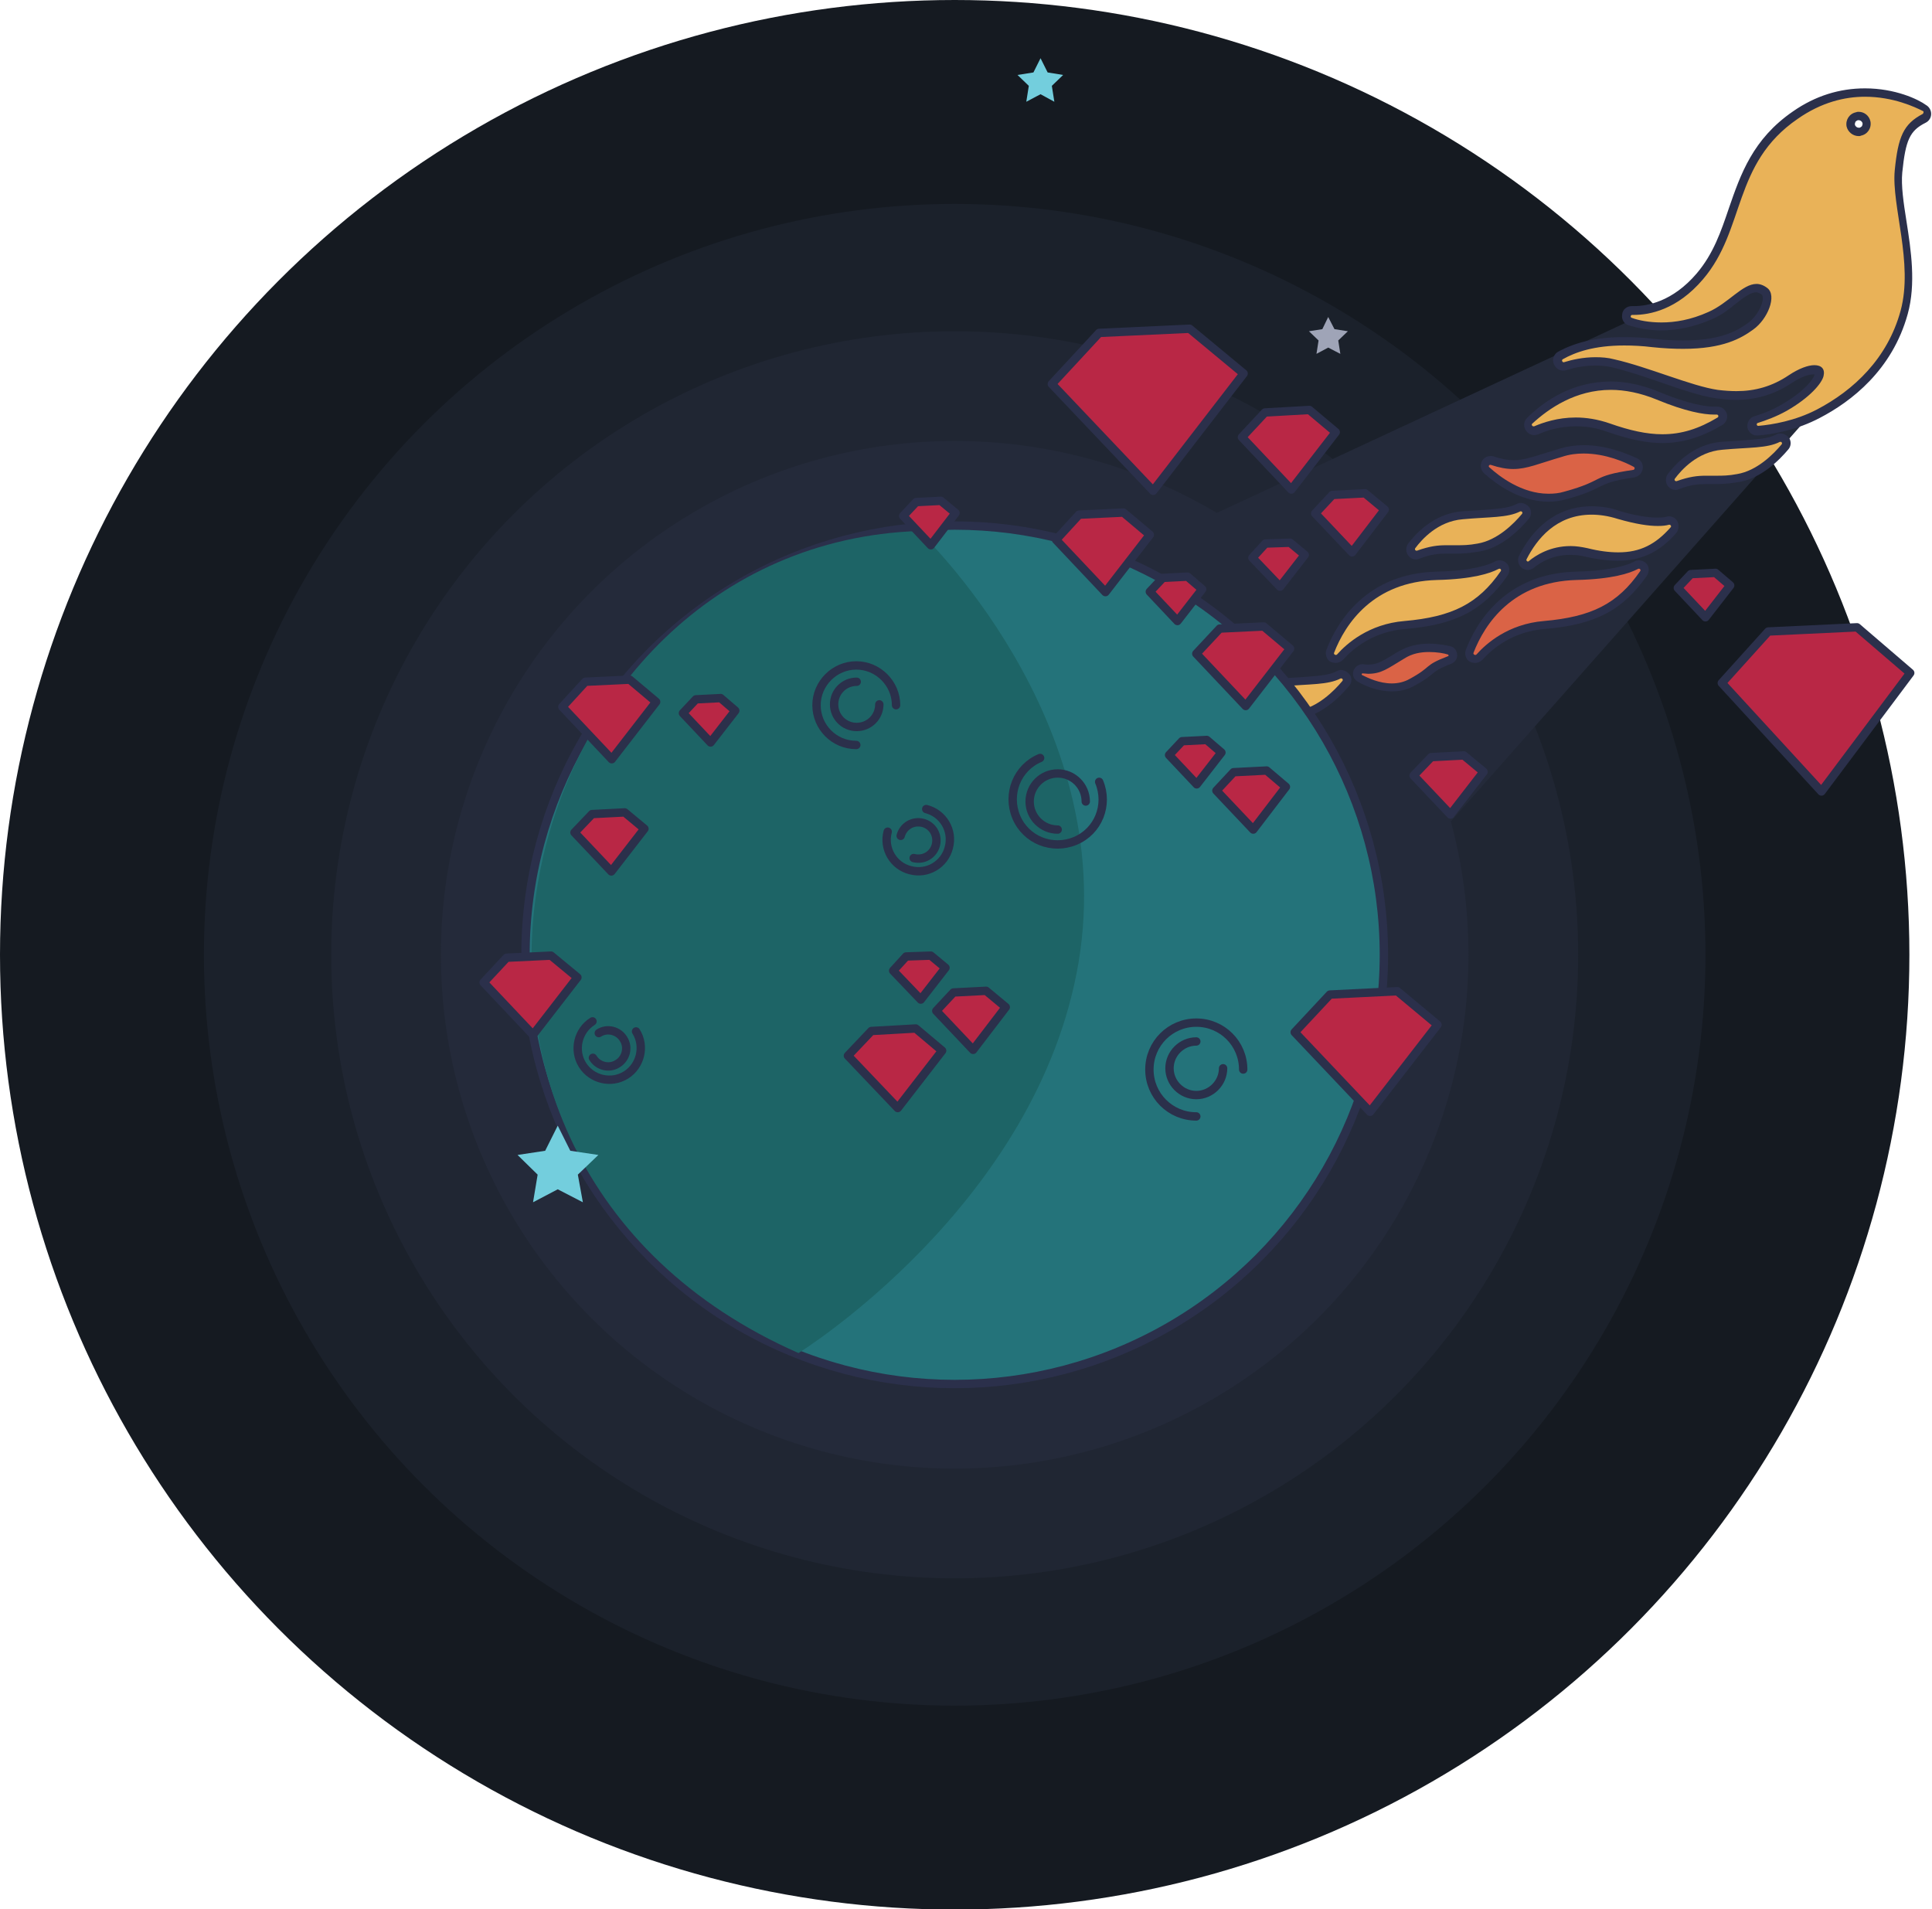 <svg version="1.1"
	 xmlns="http://www.w3.org/2000/svg" xmlns:xlink="http://www.w3.org/1999/xlink" xmlns:a="http://ns.adobe.com/AdobeSVGViewerExtensions/3.0/"
	 x="0px" y="0px" width="461.4px" height="455.9px" viewBox="0 0 461.4 455.9" style="enable-background:new 0 0 461.4 455.9;"
	 xml:space="preserve">
<style type="text/css">
	.st-phoenix-0{fill:#151A21;}
	.st-phoenix-1{fill:#1B212B;}
	.st-phoenix-2{fill:#202633;}
	.st-phoenix-3{fill:#242A3A;}
	.st-phoenix-4{fill:#E9B258;}
	.st-phoenix-5{fill:#2B304B;}
	.st-phoenix-6{fill:#DA6346;}
	.st-phoenix-7{fill:#24737A;stroke:#2B304B;stroke-width:2;stroke-linecap:round;stroke-linejoin:round;stroke-miterlimit:10;}
	.st-phoenix-8{fill:#1D6466;}
	.st-phoenix-9{fill:#B92745;stroke:#2B304B;stroke-width:2;stroke-linecap:round;stroke-linejoin:round;stroke-miterlimit:10;}
	.st-phoenix-10{fill:none;stroke:#2B304B;stroke-width:2;stroke-linecap:round;stroke-linejoin:round;stroke-miterlimit:10;}
	.st-phoenix-11{fill:#9FA4B7;}
	.st-phoenix-12{fill:#73CEDD;}
</style>
<defs>
</defs>
<g>
	<circle class="st-phoenix-0" cx="228" cy="228" r="228"/>
	<circle class="st-phoenix-1" cx="228" cy="228" r="179.3"/>
	<circle class="st-phoenix-2" cx="228" cy="228" r="148.9"/>
	<circle class="st-phoenix-3" cx="228" cy="228" r="122.7"/>
	<polygon class="st-phoenix-3" points="407.1,68.3 423.2,60.8 445.6,79.8 442.9,87.1 321.1,224.9 261.3,136.1 	"/>
	<g>
		<g>
			<path class="st-phoenix-4" d="M397.1,104.7c-3.8,0-7.9-0.8-12.9-2.6c-2.5-0.9-5.2-1.3-7.8-1.3c-4.1,0-7.4,1.1-9.5,2
				c-0.2,0.1-0.4,0.1-0.6,0.1c-0.6,0-1.1-0.3-1.3-0.9c-0.2-0.5-0.1-1.1,0.3-1.5c3.9-3.8,10.4-8.4,19.3-8.4c3.7,0,7.5,0.8,11.3,2.4
				c7,2.9,11.1,3.5,13.3,3.5c0.2,0,0.5,0,0.7,0c0,0,0,0,0,0c0.7,0,1.2,0.4,1.4,1c0.2,0.6-0.1,1.2-0.6,1.5
				C406,103.4,401.8,104.7,397.1,104.7L397.1,104.7z"/>
			<path class="st-phoenix-5" d="M384.7,93.1c3.3,0,7,0.7,10.9,2.3c7,2.9,11.3,3.6,13.7,3.6c0.3,0,0.5,0,0.7,0c0,0,0,0,0,0
				c0.4,0,0.5,0.5,0.2,0.7c-4.5,2.7-8.6,4-13.2,4c-3.7,0-7.8-0.9-12.6-2.6c-2.9-1-5.6-1.4-8.1-1.4c-4.3,0-7.8,1.2-9.9,2.1
				c-0.1,0-0.1,0-0.2,0c-0.3,0-0.5-0.4-0.3-0.6C369.9,97.5,376.3,93.1,384.7,93.1 M384.7,91.1c-9.2,0-16,4.7-20,8.7
				c-0.7,0.7-0.9,1.7-0.5,2.6c0.4,0.9,1.2,1.5,2.2,1.5c0.3,0,0.7-0.1,1-0.2c2-0.9,5.1-1.9,9-1.9c2.5,0,5,0.4,7.4,1.3
				c5.2,1.8,9.4,2.7,13.2,2.7c4.8,0,9.4-1.4,14.3-4.3c0.9-0.5,1.4-1.6,1.1-2.7c-0.3-1-1.2-1.7-2.3-1.7c0,0-0.1,0-0.1,0
				c-0.2,0-0.4,0-0.6,0c-2.1,0-6.1-0.6-12.9-3.4C392.5,92,388.5,91.1,384.7,91.1L384.7,91.1z"/>
		</g>
		<g>
			<path class="st-phoenix-4" d="M400.2,116c-0.5,0-1-0.3-1.2-0.8c-0.2-0.5-0.2-1,0.1-1.4c1.5-2,5.6-6.7,12.1-7.3c1.7-0.2,3.3-0.2,4.7-0.3
				c3.8-0.2,6.6-0.4,8.7-1.5c0.2-0.1,0.4-0.2,0.6-0.2c0.5,0,1,0.3,1.2,0.8c0.2,0.5,0.2,1-0.2,1.4c-2,2.4-6.1,6.6-11.2,7.5
				c-2.3,0.4-4,0.4-5.2,0.4c-0.5,0-0.9,0-1.3,0c-0.4,0-0.8,0-1.2,0c-2,0-3.9,0.2-6.6,1.2C400.6,115.9,400.4,116,400.2,116z"/>
			<path class="st-phoenix-5" d="M425.2,105.5c0.3,0,0.5,0.3,0.3,0.6c-2,2.4-5.9,6.3-10.6,7.1c-2.1,0.4-3.6,0.4-5,0.4c-0.9,0-1.7,0-2.5,0
				c-2,0-3.9,0.2-7,1.3c0,0-0.1,0-0.1,0c-0.3,0-0.5-0.3-0.3-0.6c1.5-2,5.3-6.4,11.3-6.9c6.4-0.6,10.7-0.3,13.8-1.9
				C425.1,105.6,425.2,105.5,425.2,105.5 M425.2,103.5c-0.4,0-0.8,0.1-1.1,0.3c-1.9,1-4.6,1.1-8.3,1.4c-1.4,0.1-3,0.2-4.7,0.3
				c-6.9,0.6-11.2,5.6-12.8,7.7c-0.5,0.7-0.6,1.7-0.2,2.5c0.4,0.8,1.2,1.3,2.1,1.3c0.3,0,0.6-0.1,0.8-0.2c2.9-1.1,4.7-1.2,6.3-1.2
				c0.4,0,0.8,0,1.2,0c0.4,0,0.9,0,1.4,0c1.3,0,3-0.1,5.4-0.5c5.4-0.9,9.7-5.3,11.8-7.8c0.6-0.7,0.7-1.7,0.3-2.5
				C427,104.1,426.1,103.5,425.2,103.5L425.2,103.5z"/>
		</g>
		<g>
			<path class="st-phoenix-4" d="M338.2,132.5c-0.5,0-1-0.3-1.2-0.8c-0.2-0.5-0.2-1,0.1-1.4c1.5-2,5.6-6.7,12.1-7.3c1.7-0.2,3.3-0.2,4.7-0.3
				c3.8-0.2,6.6-0.4,8.7-1.5c0.2-0.1,0.4-0.2,0.6-0.2c0.5,0,1,0.3,1.2,0.8c0.2,0.5,0.2,1-0.2,1.4c-2,2.4-6.1,6.6-11.2,7.5
				c-2.3,0.4-4,0.4-5.2,0.4c-0.5,0-0.9,0-1.3,0c-0.4,0-0.8,0-1.2,0c-2,0-3.9,0.2-6.6,1.2C338.5,132.5,338.4,132.5,338.2,132.5z"/>
			<path class="st-phoenix-5" d="M363.2,122.1c0.3,0,0.5,0.3,0.3,0.6c-2,2.4-5.9,6.3-10.6,7.1c-2.1,0.4-3.6,0.4-5,0.4c-0.9,0-1.7,0-2.5,0
				c-2,0-3.9,0.2-7,1.3c0,0-0.1,0-0.1,0c-0.3,0-0.5-0.3-0.3-0.6c1.5-2,5.3-6.4,11.3-6.9c6.4-0.6,10.7-0.3,13.8-1.9
				C363.1,122.1,363.1,122.1,363.2,122.1 M363.2,120.1c-0.4,0-0.7,0.1-1.1,0.3c-1.9,1-4.6,1.1-8.3,1.4c-1.4,0.1-3,0.2-4.7,0.3
				c-6.9,0.6-11.2,5.6-12.8,7.7c-0.5,0.7-0.6,1.7-0.2,2.5c0.4,0.8,1.2,1.3,2.1,1.3c0.3,0,0.6-0.1,0.8-0.2c2.9-1.1,4.7-1.2,6.3-1.2
				c0.4,0,0.8,0,1.2,0c0.4,0,0.9,0,1.4,0c1.3,0,3-0.1,5.4-0.5c5.4-0.9,9.7-5.3,11.8-7.8c0.6-0.7,0.7-1.7,0.3-2.5
				C365,120.7,364.1,120.1,363.2,120.1L363.2,120.1z"/>
		</g>
		<g>
			<path class="st-phoenix-4" d="M295.3,172.4c-0.5,0-1-0.3-1.2-0.8c-0.2-0.5-0.2-1,0.1-1.4c1.5-2,5.6-6.7,12.1-7.3c1.7-0.2,3.3-0.2,4.7-0.3
				c3.8-0.2,6.6-0.4,8.7-1.5c0.2-0.1,0.4-0.2,0.6-0.2c0.5,0,1,0.3,1.2,0.8c0.2,0.5,0.2,1-0.2,1.4c-2,2.4-6.1,6.6-11.2,7.5
				c-2.3,0.4-4,0.4-5.2,0.4c-0.5,0-0.9,0-1.3,0c-0.4,0-0.8,0-1.2,0c-2,0-3.9,0.2-6.6,1.2C295.6,172.4,295.5,172.4,295.3,172.4z"/>
			<path class="st-phoenix-5" d="M320.3,162c0.3,0,0.5,0.3,0.3,0.6c-2,2.4-5.9,6.3-10.6,7.1c-2.1,0.4-3.6,0.4-5,0.4c-0.9,0-1.7,0-2.5,0
				c-2,0-3.9,0.2-7,1.3c0,0-0.1,0-0.1,0c-0.3,0-0.5-0.3-0.3-0.6c1.5-2,5.3-6.4,11.3-6.9c6.4-0.6,10.7-0.3,13.8-1.9
				C320.2,162,320.2,162,320.3,162 M320.3,160C320.3,160,320.3,160,320.3,160c-0.4,0-0.8,0.1-1.1,0.3c-1.9,1-4.6,1.1-8.3,1.4
				c-1.4,0.1-3,0.2-4.7,0.3c-6.9,0.6-11.2,5.6-12.8,7.7c-0.5,0.7-0.6,1.7-0.2,2.5c0.4,0.8,1.2,1.3,2.1,1.3c0.3,0,0.6-0.1,0.8-0.2
				c2.9-1.1,4.7-1.2,6.3-1.2c0.4,0,0.8,0,1.2,0c0.4,0,0.9,0,1.4,0c1.3,0,3-0.1,5.4-0.5c5.4-0.9,9.7-5.3,11.8-7.8
				c0.6-0.7,0.7-1.7,0.3-2.5C322,160.6,321.2,160,320.3,160L320.3,160z"/>
		</g>
		<g>
			<path class="st-phoenix-6" d="M369.8,118.8c-6.6,0-12.1-4.1-14.7-6.5c-0.4-0.4-0.6-1-0.4-1.5c0.2-0.5,0.7-0.9,1.3-0.9c0.1,0,0.3,0,0.4,0.1
				c2,0.6,3.6,0.9,5.1,0.9c2.3,0,4.5-0.7,7.8-1.8c1.1-0.3,2.2-0.7,3.5-1.1c1.7-0.5,3.5-0.8,5.3-0.8c5.6,0,10.6,2.3,12.5,3.3
				c0.5,0.3,0.8,0.9,0.7,1.4c-0.1,0.6-0.6,1-1.2,1.1c-5.7,0.8-7,1.5-8.7,2.4c-1.4,0.7-3.2,1.6-7.7,2.8
				C372.5,118.6,371.2,118.8,369.8,118.8C369.8,118.8,369.8,118.8,369.8,118.8z"/>
			<path class="st-phoenix-5" d="M378.2,108.3c5.3,0,10,2.1,12,3.2c0.3,0.2,0.2,0.6-0.1,0.7c-10.4,1.5-6.6,2.5-16.5,5.2
				c-1.3,0.4-2.5,0.5-3.8,0.5c-6.4,0-11.8-4.2-14.1-6.3c-0.3-0.2-0.1-0.6,0.2-0.6c0,0,0.1,0,0.1,0c2.1,0.7,3.8,1,5.4,1
				c3.3,0,6.1-1.3,11.6-2.9C374.8,108.5,376.5,108.3,378.2,108.3 M378.2,106.3c-2,0-3.9,0.3-5.6,0.8c-1.3,0.4-2.5,0.8-3.6,1.1
				c-3.2,1-5.3,1.7-7.5,1.7c-1.4,0-2.9-0.3-4.8-0.9c-0.2-0.1-0.5-0.1-0.7-0.1c-1,0-1.9,0.6-2.2,1.5c-0.4,0.9-0.1,1.9,0.6,2.6
				c2.8,2.5,8.5,6.8,15.4,6.8c1.5,0,2.9-0.2,4.3-0.6c4.5-1.2,6.4-2.2,7.8-2.9c1.7-0.8,2.9-1.5,8.4-2.3c1-0.2,1.8-0.9,2-2
				c0.2-1-0.3-2-1.2-2.5C388.7,108.4,383.8,106.3,378.2,106.3L378.2,106.3z"/>
		</g>
		<g>
			<path class="st-phoenix-6" d="M332.4,164.1c-3.2,0-6.1-1.4-7.6-2.2c-0.5-0.3-0.7-0.8-0.6-1.4c0.1-0.5,0.6-0.9,1.2-0.9c0,0,0.1,0,0.1,0
				c0.4,0,0.8,0.1,1.2,0.1c2.3,0,3.5-0.7,6.1-2.3c0.6-0.3,1.2-0.7,2-1.2c1.8-1.1,4-1.6,6.5-1.6c2.1,0,3.8,0.4,4.7,0.6
				c0.5,0.1,0.9,0.6,0.9,1.1c0,0.5-0.3,1-0.8,1.2c-3.2,1.2-3.9,1.8-4.8,2.5c-0.8,0.6-1.7,1.4-4.2,2.8
				C335.7,163.7,334.1,164.1,332.4,164.1L332.4,164.1z"/>
			<path class="st-phoenix-5" d="M341.3,155.7c1.9,0,3.6,0.3,4.5,0.6c0.2,0.1,0.2,0.4,0,0.4c-6,2.3-3.6,2.4-9.1,5.4c-1.4,0.8-2.9,1.1-4.3,1.1
				c-3,0-5.7-1.3-7.1-2c-0.2-0.1-0.1-0.4,0.1-0.4c0,0,0,0,0,0c0.5,0,0.9,0.1,1.3,0.1c3.2,0,4.6-1.2,8.6-3.6
				C337.3,156,339.4,155.7,341.3,155.7 M341.3,153.7c-2.7,0-5,0.6-7,1.7c-0.7,0.4-1.4,0.8-2,1.2c-2.5,1.5-3.6,2.1-5.6,2.1
				c-0.3,0-0.7,0-1.1-0.1c-0.1,0-0.1,0-0.2,0c-1,0-1.9,0.7-2.2,1.7c-0.3,1,0.2,2,1.1,2.5c1.5,0.9,4.6,2.3,8.1,2.3
				c1.9,0,3.7-0.4,5.3-1.3c2.6-1.4,3.6-2.2,4.4-2.9c0.9-0.7,1.4-1.2,4.5-2.4c0.9-0.4,1.5-1.2,1.4-2.2c-0.1-1-0.7-1.8-1.7-2
				C345.4,154.1,343.5,153.7,341.3,153.7L341.3,153.7z"/>
		</g>
		<g>
			<path class="st-phoenix-4" d="M419.7,102.7c-0.7,0-1.2-0.5-1.3-1.2c-0.1-0.7,0.3-1.3,1-1.5c2.4-0.7,4.6-1.7,6.7-2.9c5.5-3.1,8-6.4,8.3-7.6
				c0.1-0.3,0.1-0.8-0.1-1.1c-0.2-0.2-0.6-0.3-1.1-0.3c-1.4,0-3.5,0.8-5.6,2.2c-4,2.6-8.3,3.9-13,3.9c-1.5,0-3-0.1-4.6-0.4
				c-3.4-0.5-8.1-2.1-12.9-3.7c-4-1.4-8.2-2.8-11.8-3.6c-1.3-0.3-2.8-0.5-4.2-0.5c-2.3,0-4.8,0.4-7.2,1.2c-0.1,0-0.3,0.1-0.4,0.1
				c-0.6,0-1.2-0.4-1.3-1c-0.2-0.6,0.1-1.2,0.6-1.5c4-2.3,9-3.4,15.2-3.4c2.1,0,4.4,0.1,6.9,0.4c2.6,0.3,5.1,0.4,7.3,0.4
				c8.7,0,12.9-2.1,16.1-4.4c2.1-1.5,3.9-4.4,3.9-6.6c0-0.5-0.1-1.3-0.6-1.6c-0.7-0.5-1.3-0.8-2-0.8c-1.5,0-3.3,1.3-5.3,2.9
				c-1.7,1.3-3.6,2.8-5.8,3.7c-3.8,1.7-7.8,2.6-11.6,2.6c-3.2,0-5.8-0.6-7.4-1.1c-0.6-0.2-1-0.8-0.9-1.5c0.1-0.7,0.7-1.2,1.4-1.2
				c0.2,0,0.3,0,0.4,0c3.3,0,9.7-1.1,15.7-8.1c4.1-4.8,6-10.2,7.9-15.9c2.7-7.9,5.5-16.1,14.9-22.6c5.1-3.5,10.8-5.3,16.7-5.3
				c6.9,0,12.3,2.5,14.2,3.5c0.4,0.2,0.7,0.7,0.7,1.2c0,0.5-0.3,1-0.8,1.2c-4.1,2.1-5.3,4.6-6.2,12.7c-0.3,3.2,0.3,7.4,1,11.9
				c1.1,6.9,2.3,14.8,0.3,21.8c-3.6,13.1-13.2,20.4-20.5,24.2c-5.3,2.8-10.8,3.7-14.4,4.1C419.8,102.7,419.8,102.7,419.7,102.7z
				 M443.9,27.7c-0.1,0-0.2,0-0.4,0c-0.5,0.1-0.9,0.4-1.2,0.8c-0.3,0.4-0.4,0.9-0.3,1.4c0.2,0.9,0.9,1.5,1.8,1.5c0.1,0,0.2,0,0.4,0
				c1-0.2,1.7-1.2,1.5-2.2C445.5,28.4,444.8,27.7,443.9,27.7z"/>
			<path class="st-phoenix-5" d="M445.4,23.1c6.8,0,12,2.5,13.8,3.4c0.3,0.1,0.2,0.5,0,0.7c-4.6,2.4-5.9,5.4-6.7,13.5
				c-0.8,8.4,4.5,22.1,1.4,33.5c-3.1,11.4-11.2,19-20,23.6c-5.2,2.7-10.6,3.6-14,3.9c0,0,0,0,0,0c-0.4,0-0.5-0.6-0.1-0.7
				c1.9-0.6,4.4-1.5,6.9-2.9c5.6-3.2,8.4-6.6,8.8-8.3c0.4-1.7-0.5-2.6-2.2-2.6c-1.5,0-3.7,0.8-6.1,2.4c-4,2.7-8.1,3.8-12.5,3.8
				c-1.4,0-2.9-0.1-4.5-0.3c-6.2-0.9-16.7-5.5-24.7-7.3c-1.5-0.4-3-0.5-4.5-0.5c-2.9,0-5.6,0.6-7.5,1.2c0,0-0.1,0-0.1,0
				c-0.3,0-0.5-0.5-0.2-0.7c3-1.7,7.5-3.3,14.7-3.3c2,0,4.3,0.1,6.7,0.4c2.8,0.3,5.2,0.4,7.4,0.4c9.5,0,13.8-2.5,16.7-4.6
				c3.5-2.5,5.7-8.1,3.4-9.9c-0.9-0.7-1.8-1-2.6-1c-3.4,0-6.7,4.6-11.5,6.7c-4.2,1.9-8,2.5-11.2,2.5c-3,0-5.5-0.5-7.1-1.1
				c-0.4-0.1-0.3-0.7,0.1-0.7c0,0,0,0,0,0c0.1,0,0.3,0,0.4,0c3.7,0,10.3-1.2,16.5-8.5c10.2-11.9,7-27.6,22.6-38.3
				C435,24.4,440.6,23.1,445.4,23.1 M443.9,32.5c0.2,0,0.4,0,0.5-0.1c1.6-0.3,2.6-1.8,2.3-3.4c-0.3-1.4-1.5-2.3-2.8-2.3
				c-0.2,0-0.4,0-0.6,0.1c-1.6,0.3-2.6,1.8-2.3,3.4C441.3,31.5,442.5,32.5,443.9,32.5 M445.4,21.1c-6.1,0-11.9,1.8-17.2,5.5
				c-9.6,6.6-12.5,15-15.3,23.1c-1.9,5.6-3.7,10.9-7.7,15.6c-5.8,6.8-11.9,7.8-15,7.8c-0.1,0-0.3,0-0.4,0c0,0,0,0-0.1,0
				c-1.2,0-2.2,0.8-2.3,2c-0.2,1.2,0.5,2.3,1.6,2.6c1.7,0.5,4.4,1.2,7.7,1.2c4,0,8-0.9,12-2.6c2.4-1,4.3-2.5,6-3.9
				c1.8-1.4,3.4-2.6,4.7-2.6c0.3,0,0.7,0.1,1.4,0.6c0.1,0.1,0.2,0.4,0.2,0.8c0,1.7-1.5,4.4-3.5,5.9c-2.1,1.5-5.9,4.2-15.5,4.2
				c-2.2,0-4.6-0.1-7.2-0.4c-2.5-0.3-4.8-0.4-7-0.4c-6.4,0-11.5,1.2-15.7,3.5c-0.9,0.5-1.4,1.6-1.1,2.7c0.3,1,1.2,1.8,2.3,1.8
				c0.2,0,0.5,0,0.7-0.1c1.6-0.5,4.1-1.1,6.9-1.1c1.4,0,2.7,0.1,4,0.4c3.5,0.8,7.7,2.2,11.7,3.6c4.9,1.7,9.6,3.3,13.1,3.8
				c1.7,0.2,3.2,0.4,4.7,0.4c5,0,9.4-1.3,13.6-4.1c2.9-1.9,4.6-2,5-2c0.1,0,0.2,0,0.3,0c0,0.1,0,0.1,0,0.2c-0.2,0.9-2.4,3.9-7.8,7
				c-2,1.2-4.2,2.1-6.5,2.8c-1.1,0.3-1.8,1.4-1.7,2.6c0.2,1.2,1.2,2,2.3,2c0.1,0,0.2,0,0.2,0c3.7-0.3,9.3-1.3,14.8-4.2
				c7.5-3.9,17.3-11.4,21-24.8c2-7.2,0.8-15.2-0.3-22.2c-0.7-4.4-1.3-8.5-1-11.6c0.8-7.8,1.8-10,5.6-11.9c0.8-0.4,1.3-1.2,1.3-2.1
				c0-0.9-0.5-1.7-1.2-2.1C458.1,23.7,452.6,21.1,445.4,21.1L445.4,21.1z M443.9,30.5c-0.4,0-0.8-0.3-0.9-0.7
				c-0.1-0.3,0.1-0.5,0.1-0.7c0.1-0.1,0.3-0.3,0.6-0.4c0.1,0,0.1,0,0.2,0c0.4,0,0.8,0.3,0.9,0.7c0.1,0.3-0.1,0.5-0.1,0.7
				c-0.1,0.1-0.3,0.3-0.6,0.4C444,30.5,443.9,30.5,443.9,30.5L443.9,30.5z"/>
		</g>
	</g>
	<circle class="st-phoenix-7" cx="228" cy="228" r="102.5"/>
	<path class="st-phoenix-8" d="M219.4,126.8c0,0,47.9,44.9,38.2,102.9c-9.7,58-66.9,93.4-66.9,93.4C85.4,276.8,121.4,130.2,219.4,126.8z"/>
	<polygon class="st-phoenix-9" points="318.2,118.2 326,117.8 330.7,121.7 322.9,131.9 314.1,122.6 	"/>
	<polygon class="st-phoenix-9" points="341.8,180.8 349.6,180.4 354.3,184.3 346.4,194.5 337.6,185.2 	"/>
	<polygon class="st-phoenix-9" points="294.6,184.4 302.5,184 307.1,187.9 299.3,198.1 290.5,188.8 	"/>
	<polygon class="st-phoenix-9" points="227.7,237 235.5,236.6 240.2,240.5 232.4,250.7 223.6,241.4 	"/>
	<polygon class="st-phoenix-9" points="141.4,194.4 149.2,194 153.9,197.9 146,208.1 137.2,198.8 	"/>
	<polygon class="st-phoenix-9" points="302.2,129.8 308.1,129.6 311.6,132.5 305.7,140.1 299.1,133.2 	"/>
	<polygon class="st-phoenix-9" points="277.7,138 283.6,137.7 287.1,140.7 281.2,148.3 274.6,141.3 	"/>
	<polygon class="st-phoenix-9" points="218.8,119.9 224.7,119.6 228.2,122.5 222.3,130.2 215.7,123.2 	"/>
	<polygon class="st-phoenix-9" points="166.2,167 172.1,166.7 175.6,169.7 169.7,177.3 163.1,170.3 	"/>
	<polygon class="st-phoenix-9" points="403.8,137.1 409.7,136.8 413.2,139.8 407.3,147.4 400.7,140.4 	"/>
	<polygon class="st-phoenix-9" points="282.3,177 288.2,176.7 291.7,179.7 285.8,187.3 279.2,180.3 	"/>
	<polygon class="st-phoenix-9" points="216.4,228.4 222.3,228.2 225.8,231.1 219.9,238.7 213.3,231.8 	"/>
	<polygon class="st-phoenix-9" points="317.6,237.5 333.7,236.7 343.3,244.7 327.2,265.5 309.2,246.5 	"/>
	<polygon class="st-phoenix-9" points="302.1,98.5 312.7,97.9 319,103.2 308.4,116.9 296.6,104.4 	"/>
	<polygon class="st-phoenix-9" points="208.1,246.2 218.7,245.6 225,250.9 214.4,264.6 202.5,252.1 	"/>
	<polygon class="st-phoenix-9" points="139.8,162.8 150.4,162.3 156.7,167.6 146.1,181.3 134.3,168.8 	"/>
	<polygon class="st-phoenix-9" points="121,228.7 131.6,228.2 137.9,233.4 127.3,247.1 115.5,234.6 	"/>
	<polygon class="st-phoenix-9" points="257.7,122.9 268.3,122.4 274.6,127.7 264,141.4 252.2,128.9 	"/>
	<polygon class="st-phoenix-9" points="262.5,79.5 284.1,78.5 297,89.2 275.4,117.2 251.2,91.7 	"/>
	<polygon class="st-phoenix-9" points="422.3,150.8 443.5,149.8 456.2,160.7 435,189 411.2,163.1 	"/>
	<polygon class="st-phoenix-9" points="291.3,150.1 301.8,149.6 308.1,154.9 297.5,168.6 285.7,156.1 	"/>
	<path class="st-phoenix-10" d="M204.5,177.9c-5.3,0-9.5-4.3-9.5-9.5s4.3-9.5,9.5-9.5s9.5,4.3,9.5,9.5"/>
	<path class="st-phoenix-10" d="M252.6,198.1c-3.7,0-6.7-3-6.7-6.7s3-6.7,6.7-6.7c3.7,0,6.7,3,6.7,6.7"/>
	<path class="st-phoenix-10" d="M210,168.2c0,3-2.4,5.4-5.4,5.4s-5.4-2.4-5.4-5.4c0-3,2.4-5.4,5.4-5.4"/>
	<path class="st-phoenix-10" d="M262.5,186.7c2.3,5.5-0.2,11.8-5.7,14.1c-5.5,2.3-11.8-0.2-14.1-5.7c-2.3-5.5,0.2-11.8,5.7-14.1"/>
	<g>
		<path class="st-phoenix-6" d="M352.3,157.4c-0.5,0-0.9-0.2-1.1-0.6c-0.3-0.4-0.3-0.8-0.1-1.3c2.6-6.5,9.3-17.6,25.5-18
			c8.6-0.2,12.6-1.7,14.2-2.5c0.2-0.1,0.4-0.2,0.6-0.2c0.5,0,1,0.3,1.2,0.7c0.2,0.5,0.2,1-0.1,1.4c-5.6,8-12,11.3-23.7,12.3
			c-8.1,0.7-13.2,5.1-15.5,7.6C353.1,157.2,352.7,157.4,352.3,157.4C352.3,157.4,352.3,157.4,352.3,157.4z"/>
		<path class="st-phoenix-5" d="M391.4,135.8c0.3,0,0.5,0.3,0.3,0.6c-5.4,7.8-11.6,10.9-23,11.9c-8.5,0.7-13.8,5.4-16.1,8
			c-0.1,0.1-0.2,0.1-0.3,0.1c-0.2,0-0.5-0.2-0.4-0.5c2.7-7,9.4-17,24.6-17.4c8.5-0.2,12.7-1.6,14.6-2.6
			C391.3,135.8,391.3,135.8,391.4,135.8 M391.4,133.8c-0.4,0-0.8,0.1-1.1,0.3c-1.5,0.8-5.4,2.2-13.8,2.4
			c-16.8,0.4-23.8,11.9-26.4,18.6c-0.3,0.7-0.2,1.6,0.2,2.2c0.4,0.7,1.2,1,2,1c0.7,0,1.3-0.3,1.8-0.8c2.2-2.5,7.1-6.7,14.8-7.3
			c12-1,18.6-4.4,24.4-12.7c0.5-0.7,0.6-1.7,0.2-2.5C393.1,134.3,392.3,133.8,391.4,133.8L391.4,133.8z"/>
	</g>
	<g>
		<path class="st-phoenix-4" d="M319.1,157.4c-0.5,0-0.9-0.2-1.1-0.6c-0.3-0.4-0.3-0.8-0.1-1.3c2.6-6.5,9.3-17.6,25.5-18
			c8.6-0.2,12.6-1.7,14.2-2.5c0.2-0.1,0.4-0.2,0.6-0.2c0.5,0,1,0.3,1.2,0.7c0.2,0.5,0.2,1-0.1,1.4c-5.6,8-12,11.3-23.7,12.3
			c-8.1,0.7-13.2,5.1-15.5,7.6C319.8,157.2,319.5,157.4,319.1,157.4L319.1,157.4z"/>
		<path class="st-phoenix-5" d="M358.1,135.8c0.3,0,0.5,0.3,0.3,0.6c-5.4,7.8-11.6,10.9-23,11.9c-8.5,0.7-13.8,5.4-16.1,8
			c-0.1,0.1-0.2,0.1-0.3,0.1c-0.2,0-0.5-0.2-0.4-0.5c2.7-7,9.4-17,24.6-17.4c8.5-0.2,12.7-1.6,14.6-2.6
			C358,135.8,358.1,135.8,358.1,135.8 M358.1,133.8c-0.4,0-0.8,0.1-1.1,0.3c-1.5,0.8-5.4,2.2-13.8,2.4
			c-16.8,0.4-23.8,11.9-26.4,18.6c-0.3,0.7-0.2,1.5,0.2,2.2c0.4,0.7,1.2,1,2,1c0.7,0,1.3-0.3,1.8-0.8c2.2-2.5,7.1-6.7,14.8-7.3
			c12-1,18.6-4.4,24.4-12.7c0.5-0.7,0.6-1.7,0.2-2.5C359.8,134.3,359,133.8,358.1,133.8L358.1,133.8z"/>
	</g>
	<g>
		<path class="st-phoenix-4" d="M365,135.1c-0.5,0-0.9-0.2-1.1-0.7c-0.3-0.4-0.3-0.9-0.1-1.4c2.1-4.2,6.9-11.2,16.4-11.2c2.1,0,4.2,0.3,6.5,1
			c3.8,1.1,6.9,1.7,9.3,1.7c0.9,0,1.8-0.1,2.4-0.3c0.1,0,0.2,0,0.3,0c0.5,0,1,0.3,1.2,0.8c0.2,0.5,0.2,1.1-0.2,1.5
			c-3.9,4.4-7.9,6.3-13.3,6.3c0,0,0,0,0,0c-2.2,0-4.7-0.3-7.6-1c-1.3-0.3-2.5-0.4-3.7-0.4c-4.6,0-7.8,2.1-9.3,3.4
			C365.6,135,365.3,135.1,365,135.1z"/>
		<path class="st-phoenix-5" d="M380.1,122.9c1.9,0,4,0.3,6.2,1c4.5,1.3,7.5,1.7,9.6,1.7c1.2,0,2-0.1,2.7-0.3c0,0,0,0,0.1,0
			c0.3,0,0.5,0.4,0.3,0.6c-3.6,4.1-7.3,6-12.5,6c-2.2,0-4.6-0.3-7.4-1c-1.4-0.3-2.7-0.5-4-0.5c-4.9,0-8.3,2.2-10,3.6
			c0,0-0.1,0.1-0.2,0.1c-0.2,0-0.5-0.3-0.3-0.6C367,128.8,371.6,122.9,380.1,122.9 M380.1,120.9c-10,0-15.1,7.4-17.3,11.8
			c-0.4,0.7-0.3,1.6,0.1,2.3c0.4,0.7,1.2,1.1,2,1.1c0.5,0,1-0.2,1.4-0.5c1.4-1.2,4.4-3.1,8.7-3.1c1.1,0,2.3,0.1,3.5,0.4
			c3,0.7,5.6,1,7.8,1c5.6,0,10-2,14-6.6c0.6-0.7,0.7-1.7,0.4-2.6c-0.4-0.9-1.2-1.4-2.1-1.4c-0.2,0-0.4,0-0.6,0.1
			c-0.4,0.1-1.1,0.2-2.2,0.2c-2.3,0-5.4-0.5-9.1-1.6C384.6,121.2,382.3,120.9,380.1,120.9L380.1,120.9L380.1,120.9z"/>
	</g>
	<polygon class="st-phoenix-11" points="317.2,75.7 318.7,78.6 321.9,79.1 319.6,81.3 320.1,84.5 317.2,83 314.4,84.5 314.9,81.3 312.6,79.1 
		315.8,78.6 	"/>
	<polygon class="st-phoenix-12" points="248.5,13.9 250.2,17.3 253.9,17.9 251.2,20.5 251.8,24.3 248.5,22.5 245.1,24.3 245.7,20.5 243,17.9 
		246.8,17.3 	"/>
	<g>
		<path class="st-phoenix-10" d="M285.7,266.6c-6.2,0-11.2-5-11.2-11.2c0-6.2,5-11.2,11.2-11.2s11.2,5,11.2,11.2"/>
		<path class="st-phoenix-10" d="M292.1,255.1c0,3.5-2.9,6.4-6.4,6.4s-6.4-2.9-6.4-6.4c0-3.5,2.9-6.4,6.4-6.4"/>
	</g>
	<g>
		<path class="st-phoenix-10" d="M221.2,193.2c4,1,6.5,5.1,5.4,9.2c-1,4-5.1,6.5-9.2,5.4c-4-1-6.5-5.1-5.4-9.2"/>
		<path class="st-phoenix-10" d="M215.1,199.6c0.6-2.3,2.9-3.7,5.3-3.1c2.3,0.6,3.7,2.9,3.1,5.3c-0.6,2.3-2.9,3.7-5.3,3.1"/>
	</g>
	<g>
		<path class="st-phoenix-10" d="M151.9,246.3c2.2,3.5,1.1,8.2-2.4,10.4c-3.5,2.2-8.2,1.1-10.4-2.4c-2.2-3.5-1.1-8.2,2.4-10.4"/>
		<path class="st-phoenix-10" d="M143,246.7c2-1.3,4.7-0.6,5.9,1.4c1.3,2,0.6,4.7-1.4,5.9c-2,1.3-4.7,0.6-5.9-1.4"/>
	</g>
	<polygon class="st-phoenix-12" points="133.2,268.8 136.2,274.8 142.9,275.8 138,280.5 139.2,287.1 133.2,284 127.3,287.1 128.4,280.5 
		123.6,275.8 130.2,274.8 	"/>
</g>
</svg>
